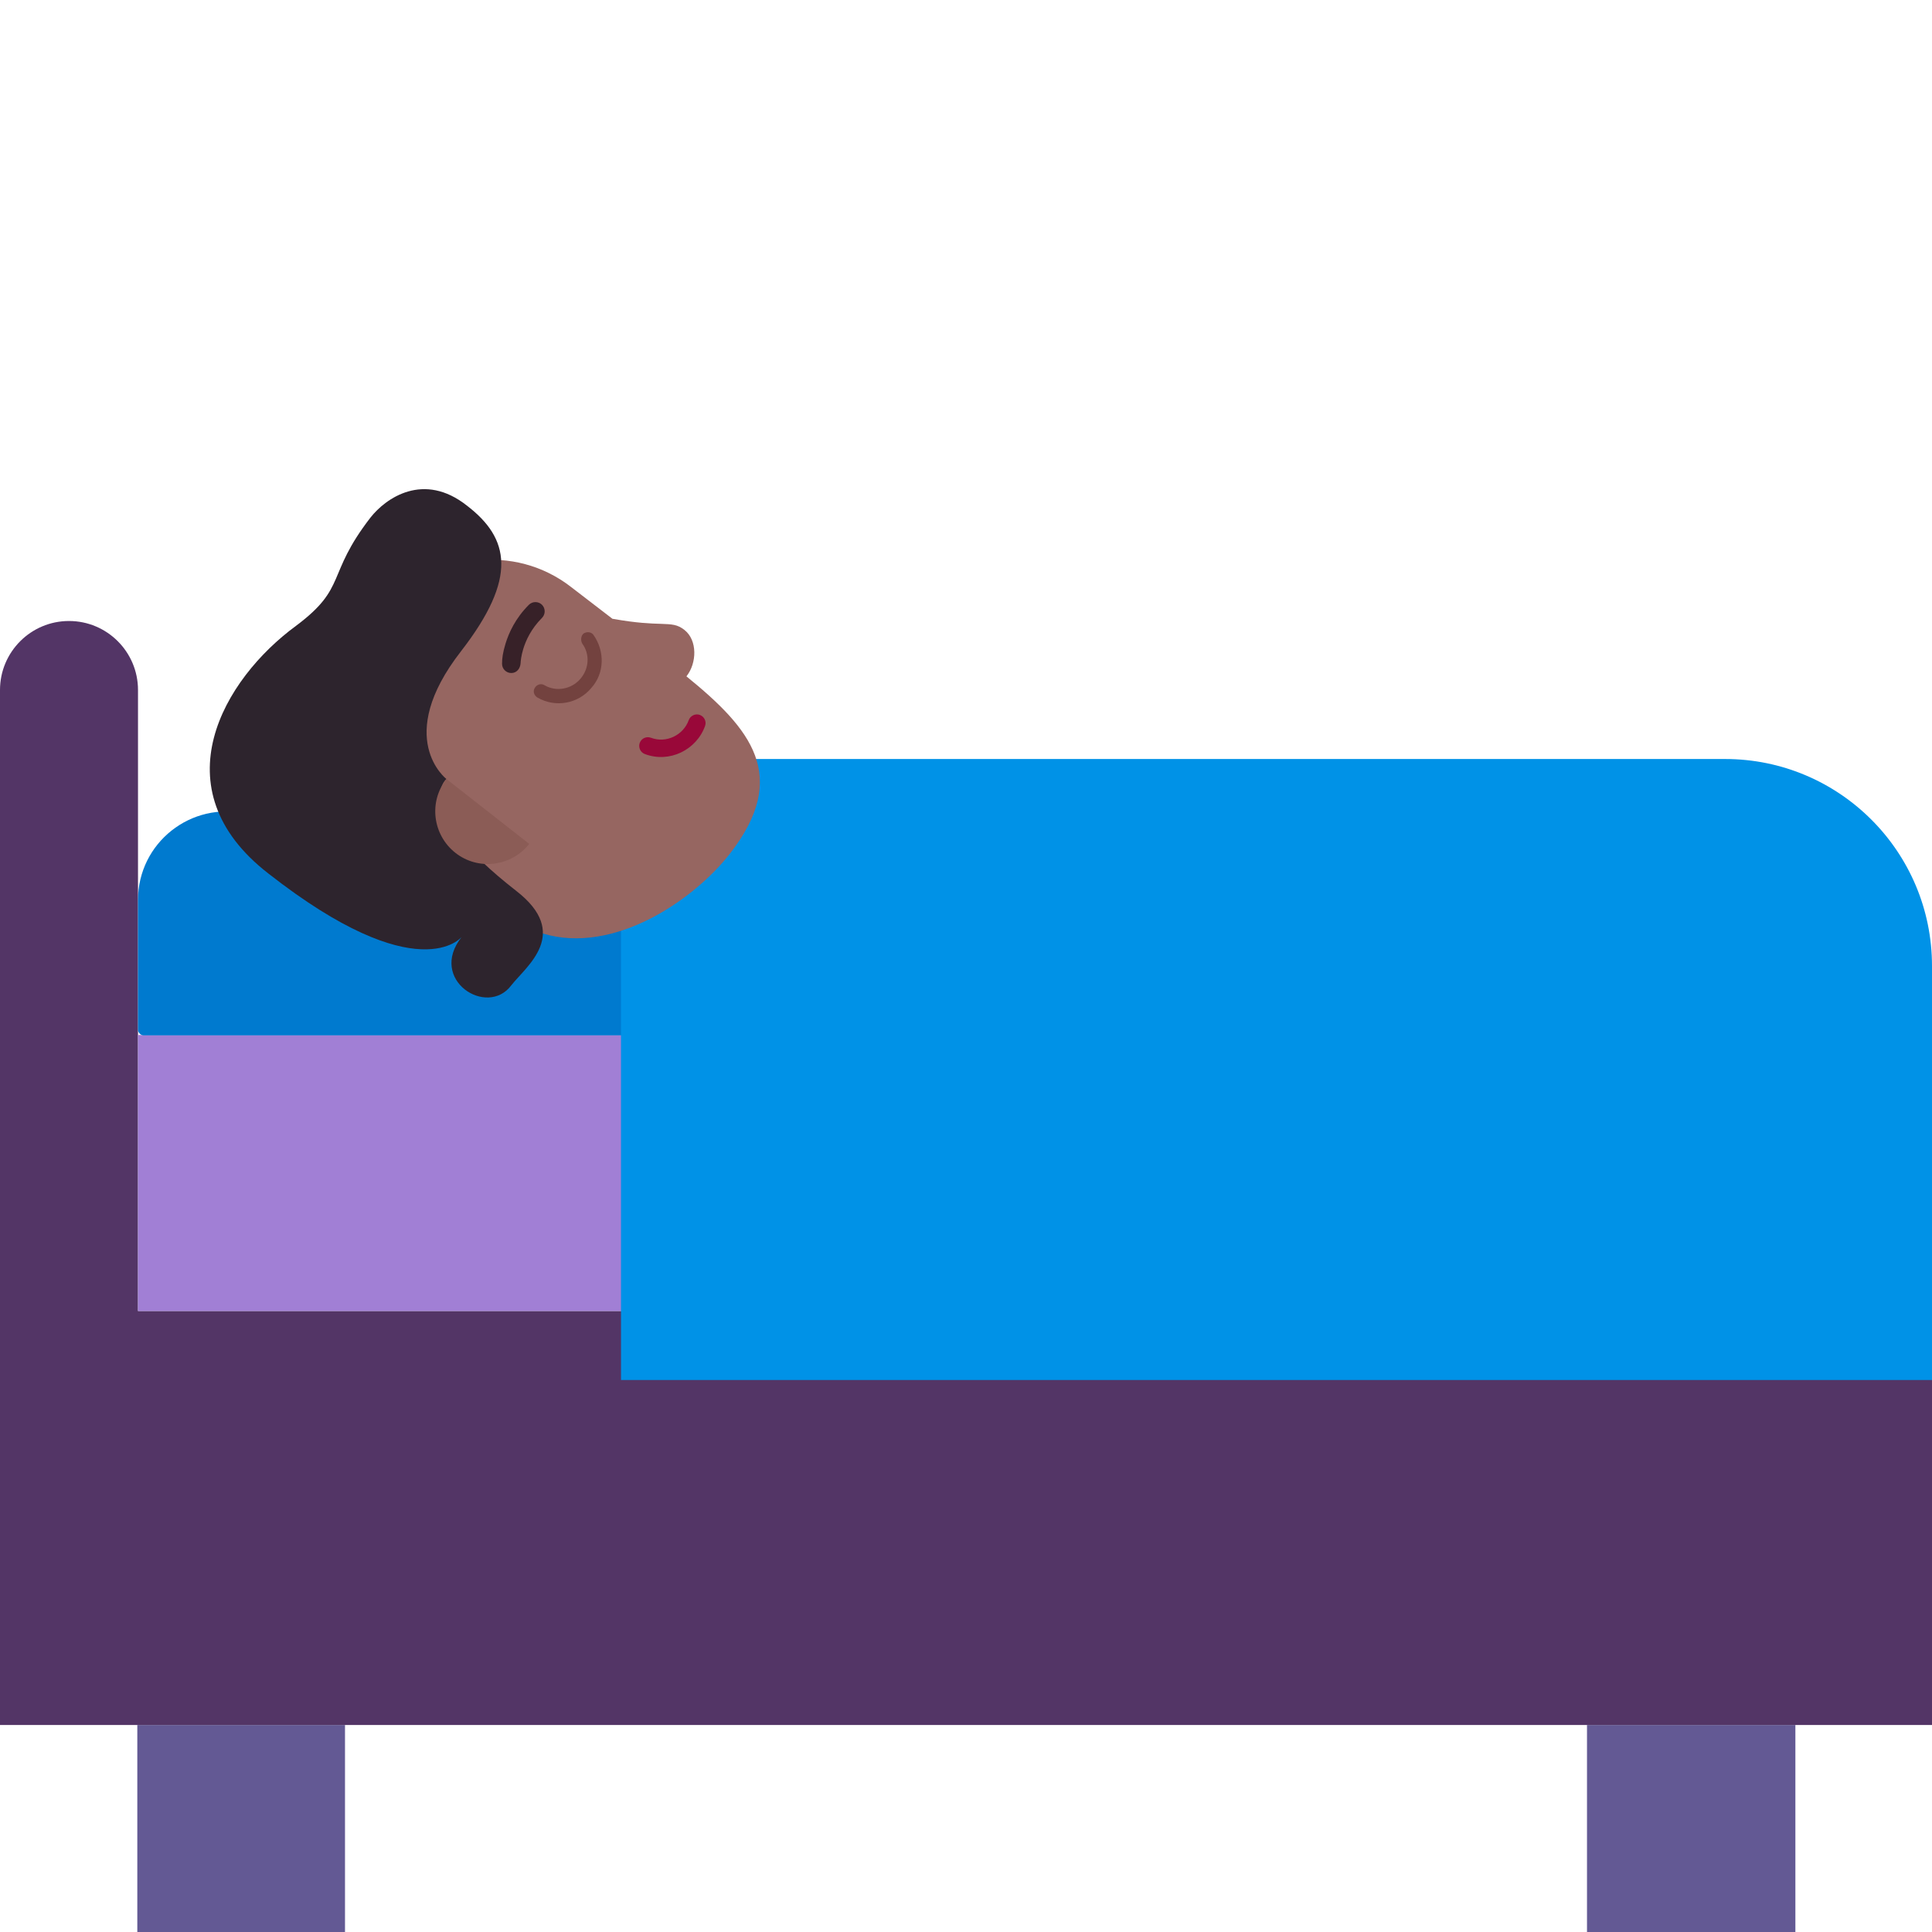 <svg viewBox="2 2 28 28" xmlns="http://www.w3.org/2000/svg">
<path d="M3.99 27H7V30H3.99V27Z" fill="#635994"/>
<path d="M25 27H28.02V30H25V27Z" fill="#635994"/>
<path d="M4 21V12C4 11.448 3.552 11 3 11C2.448 11 2 11.448 2 12V27H30V21H4Z" fill="#533566"/>
<path d="M30 17H4V21H30V17Z" fill="#A17FD5"/>
<path d="M10.34 14.915L5.58 13.795C4.77 13.605 4 14.215 4 15.045V16.925C4 16.965 4.04 17.005 4.08 17.005H11.33V16.165C11.33 15.565 10.92 15.055 10.34 14.915Z" fill="#007ACF"/>
<path d="M11 14C11 13.448 11.448 13 12 13H27C28.657 13 30 14.343 30 16V22H11V14Z" fill="#0092E7"/>
<path d="M12.58 14.37C12.06 15.04 10.9 15.84 9.87 15.53L8.59 14.98L7.22 14.44C6.4 13.8 6.25 12.62 6.89 11.8L7.64 10.84C8.28 10.02 9.46 9.87 10.28 10.51L10.876 10.968C10.88 10.969 10.885 10.969 10.89 10.97C11.227 11.03 11.432 11.037 11.574 11.041C11.739 11.047 11.818 11.049 11.92 11.13C12.11 11.28 12.1 11.61 11.95 11.8L11.948 11.802C12.883 12.562 13.454 13.245 12.58 14.37Z" fill="#966661"/>
<path d="M8.68 11.44C7.7 12.7 8.47 13.29 8.47 13.29C8.47 13.29 7.94 13.71 9.48 14.91C10.28 15.53 9.63 16 9.41 16.28C9.06 16.75 8.2 16.2 8.69 15.58C8.69 15.58 8.06 16.36 5.89 14.66C4.3 13.43 5.24 11.84 6.29 11.07C7.04 10.51 6.72 10.34 7.37 9.5C7.59 9.22 8.14 8.83 8.77 9.33C9.38 9.8 9.51 10.37 8.68 11.44Z" fill="#2D242D"/>
<path d="M8.47 13.29C8.21 13.62 8.27 14.1 8.6 14.36C8.93 14.62 9.41 14.56 9.67 14.23" fill="#8B5C56"/>
<path fill-rule="evenodd" clip-rule="evenodd" d="M12.142 12.361C12.208 12.385 12.242 12.457 12.218 12.522C12.095 12.866 11.704 13.064 11.345 12.928C11.28 12.903 11.248 12.83 11.272 12.765C11.297 12.7 11.369 12.668 11.434 12.692C11.656 12.776 11.904 12.654 11.981 12.438C12.005 12.372 12.077 12.338 12.142 12.361Z" fill="#990839"/>
<path d="M10.57 11.97C10.38 12.2 10.05 12.26 9.79 12.11C9.74 12.08 9.72 12.02 9.75 11.97C9.78 11.92 9.84 11.9 9.89 11.93C10.06 12.03 10.28 11.99 10.41 11.84C10.54 11.69 10.55 11.48 10.44 11.33C10.41 11.28 10.42 11.21 10.46 11.18C10.51 11.15 10.57 11.16 10.6 11.2C10.77 11.44 10.76 11.76 10.57 11.97Z" fill="#73423F"/>
<path d="M9.855 10.765C9.907 10.818 9.907 10.902 9.855 10.955C9.699 11.111 9.621 11.28 9.582 11.41C9.553 11.507 9.546 11.582 9.545 11.609C9.541 11.685 9.492 11.754 9.41 11.754C9.336 11.754 9.276 11.694 9.276 11.62C9.276 11.541 9.287 11.46 9.325 11.333C9.374 11.17 9.471 10.959 9.665 10.765C9.717 10.713 9.803 10.713 9.855 10.765Z" fill="#372128"/>
</svg>
